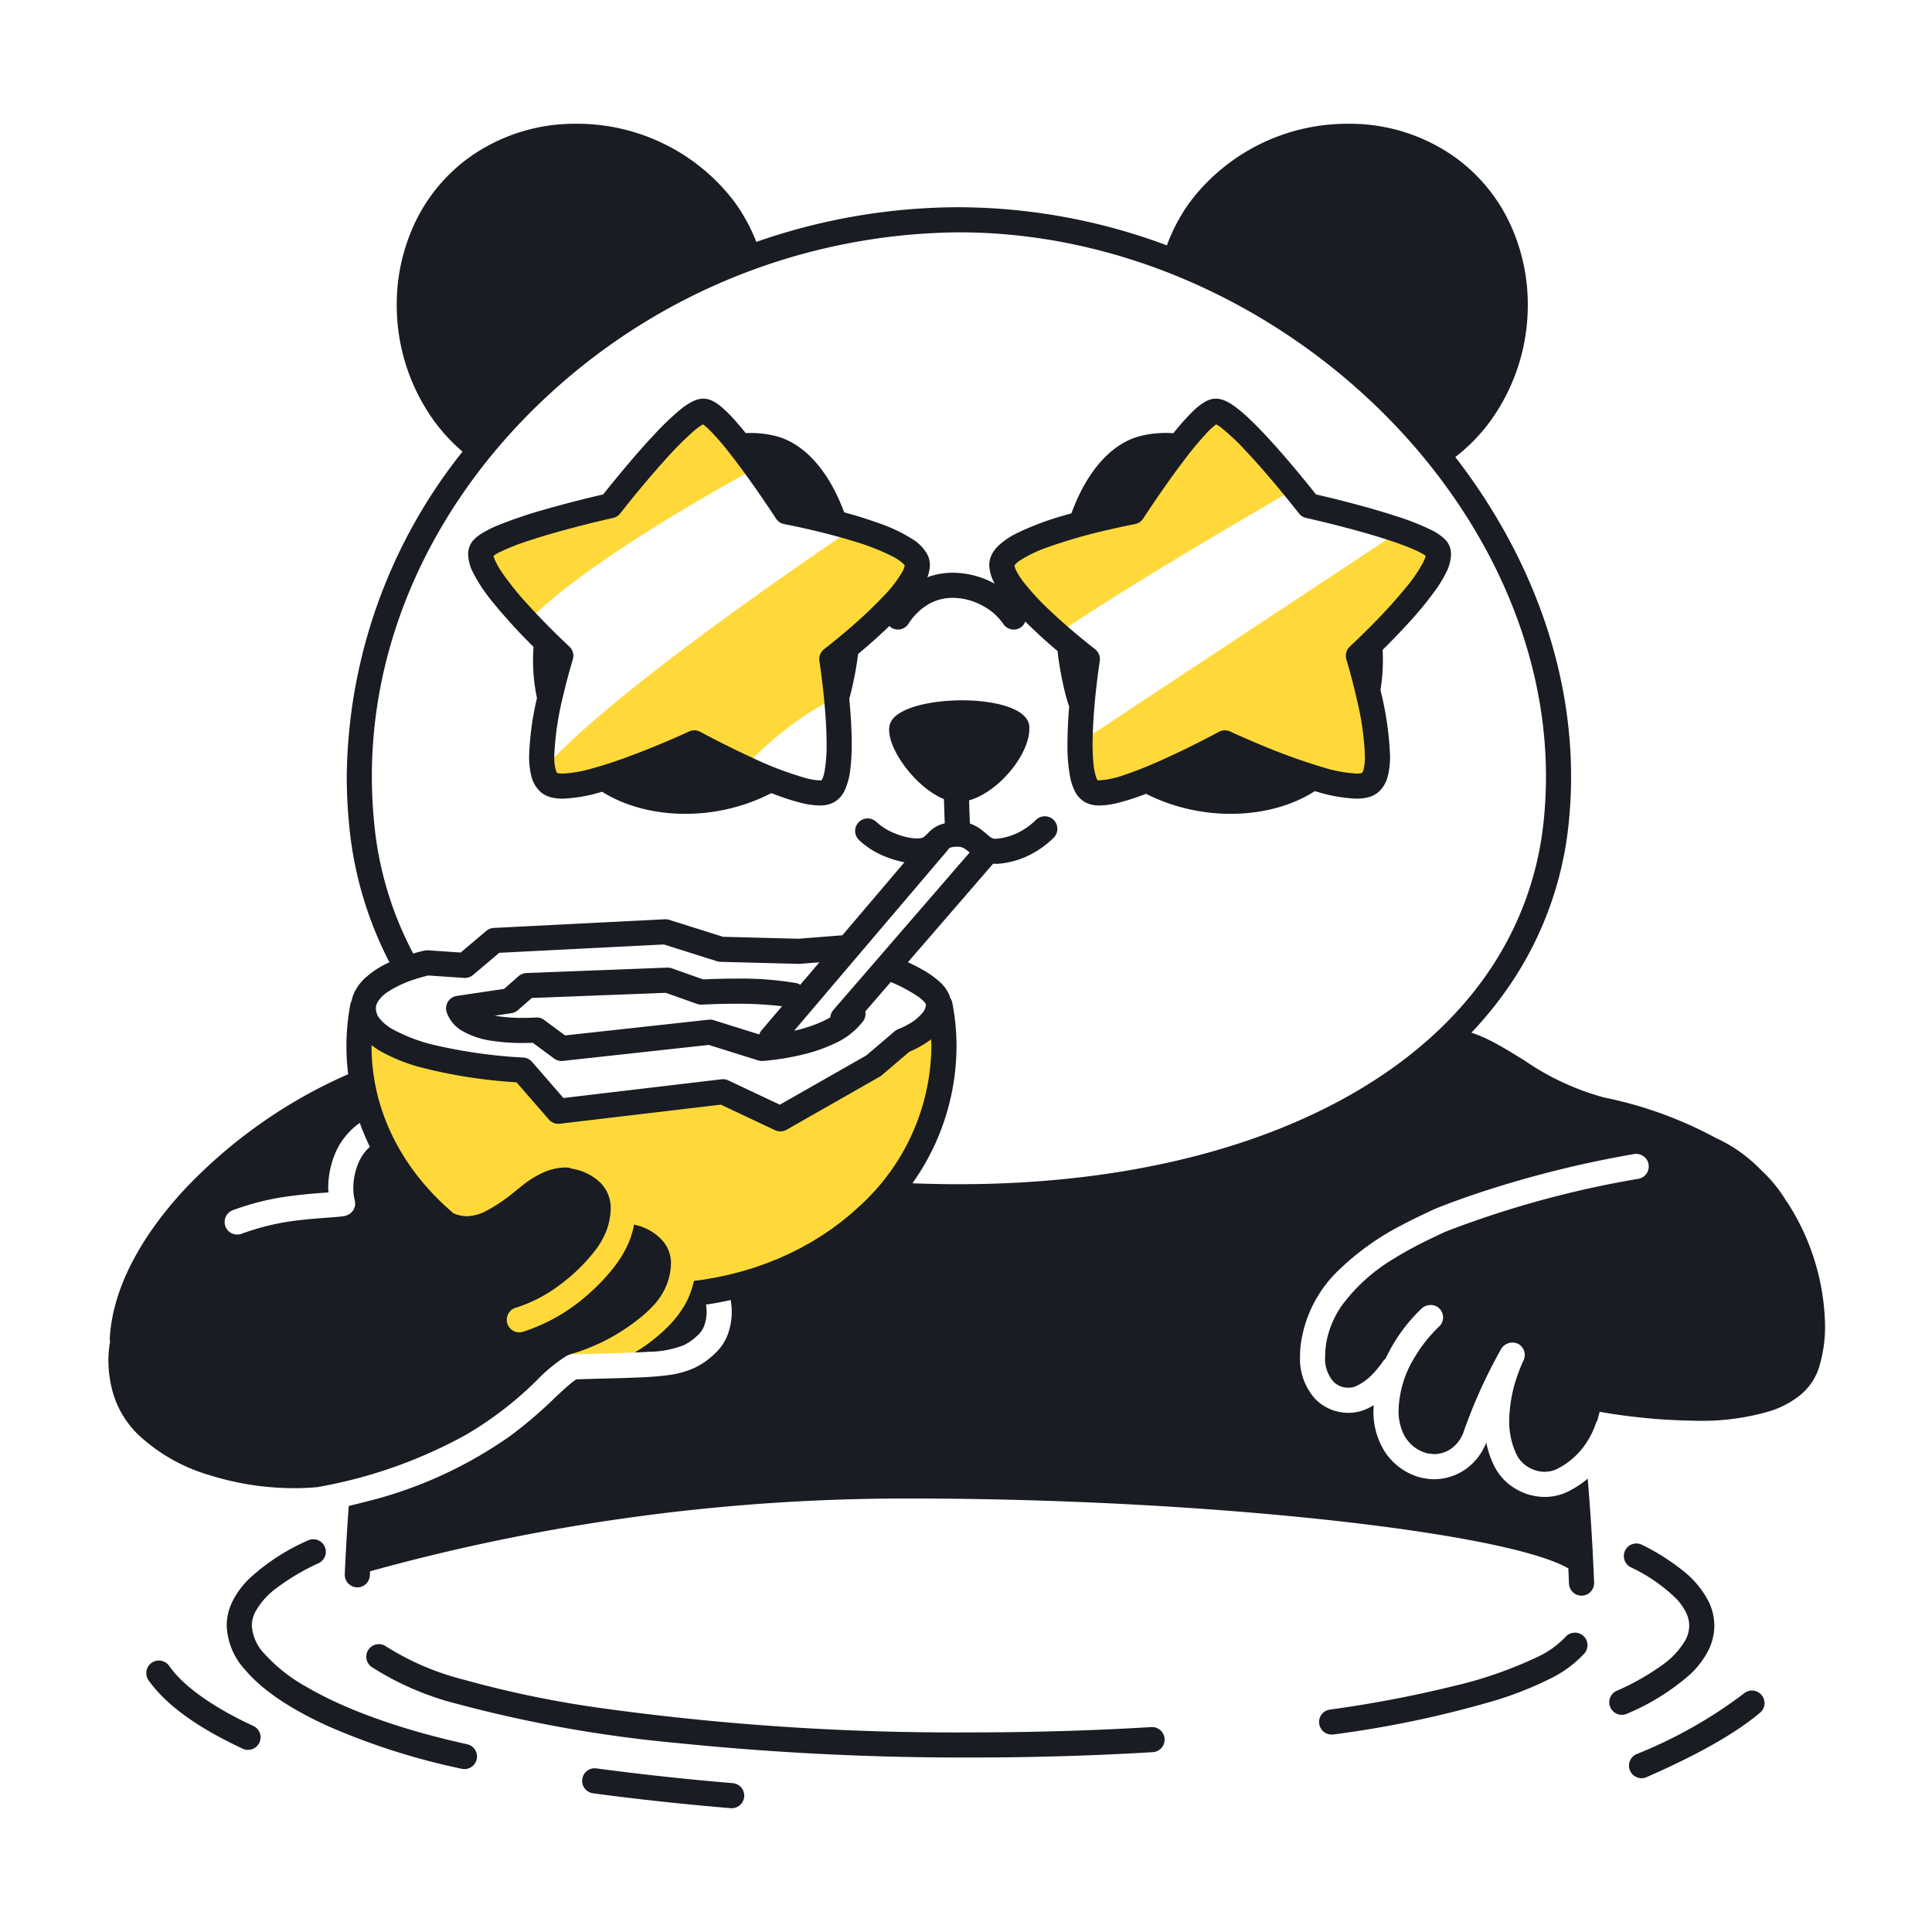 <svg xmlns="http://www.w3.org/2000/svg" width="200" height="200" fill="none"><path fill="#FFD93A" d="M72.862 42.57c-1.93-.181-9.679 9.776-9.679 9.776s-12.953 2.877-13.392 4.77c-.342 1.475 2.358 4.736 4.762 7.286 5.724-5.852 18.405-13.06 23.747-15.967-1.996-2.758-4.398-5.768-5.438-5.866ZM88.359 54.666c-7.472 5.05-25.746 17.717-32.167 25.012.056.51.285.985.65 1.346 2.264 1.842 15.036-4.122 15.036-4.122s2.326 1.27 5.096 2.553c4.998-5.164 8.84-6.87 9.633-7.184-.22-2.272-.498-4.043-.498-4.043s8.792-6.727 8.856-9.717c.031-1.475-3.261-2.84-6.606-3.846ZM125.81 42.57c-1.931.18-8.561 10.407-8.561 10.407s-13.605 2.543-13.542 5.534c.039 1.791 3.205 4.918 5.742 7.142 6.722-4.656 19.976-12.38 24.63-15.067-2.326-2.85-6.856-8.149-8.269-8.017ZM148.882 57.116c-.153-.66-1.823-1.437-3.935-2.172-5.069 3.346-27.076 17.894-33.142 21.903-.012 2.452.258 4.594 1.171 5.072 2.372 1.242 13.819-5.016 13.819-5.016s12.772 5.964 15.036 4.121c2.264-1.842-1.213-13.138-1.213-13.138s8.867-8.167 8.264-10.77ZM97.558 105.312a24.608 24.608 0 0 1-4.365 2.667c-1.819.728-12.125 8.003-12.125 8.003l-6.67-2.789-16.974 1.94-3.395-4.608a26.6 26.6 0 0 1-17.096-4.364c-.243 10.063 6.062 18.429 9.336 20.369 3.274 1.94 8.487-4.122 12.489-3.88 2.609.159-4.24 11.532-5.758 11.975-.69.202-1.327 1.873-1.125 2.563a2.713 2.713 0 0 0 2.437 1.312s5.098-2.39 7.063-4.125c.981-.869 6.14-.128 5.5.563a17.826 17.826 0 0 1-7.894 5.274c-.044.019-.087.04-.128.065a1.25 1.25 0 0 1 .61-.082c2.613-.083 4.644-.122 6.242-.185.33-.207 1.147-.373 1.462-.593a17.25 17.25 0 0 0 2.75-2.417 36.61 36.61 0 0 0 2.25-3c4.59-.864 15.034-3.473 21.026-10.986 7.638-9.578 4.365-17.702 4.365-17.702Z"/><path fill="#191C22" d="M110.306 71.907c.109.425.237.836.375 1.238a47.863 47.863 0 0 0-.178 3.857 17.5 17.5 0 0 0 .278 3.443c.094.498.255.98.477 1.437.239.502.628.918 1.115 1.188a3.1 3.1 0 0 0 1.451.312 8.221 8.221 0 0 0 1.863-.258 24.834 24.834 0 0 0 2.953-.951c5.446 2.774 12.246 2.744 16.951.044.172-.1.348-.213.524-.324.036.01.074.025.11.035a16.31 16.31 0 0 0 4.188.75c.381.004.762-.037 1.133-.121.403-.09.781-.269 1.105-.524l-.821-1.009.821 1.008a3.244 3.244 0 0 0 1.03-1.751 8.202 8.202 0 0 0 .215-2.018 32.8 32.8 0 0 0-.991-6.82 19.46 19.46 0 0 0 .223-4.169 75.045 75.045 0 0 0 2.595-2.688 36.526 36.526 0 0 0 2.959-3.609c.397-.558.748-1.147 1.049-1.763a4.38 4.38 0 0 0 .479-1.824c.001-.19-.02-.381-.062-.567a2.093 2.093 0 0 0-.548-.97 5.359 5.359 0 0 0-1.424-.986 25.43 25.43 0 0 0-3.501-1.388c-3.257-1.073-7.145-1.998-8.449-2.298-.612-.774-2.132-2.67-3.819-4.584-1.095-1.242-2.254-2.488-3.309-3.459-.476-.448-.984-.86-1.521-1.232a4.814 4.814 0 0 0-.76-.423c-.3-.136-.624-.21-.954-.216l-.176.008a2.372 2.372 0 0 0-.917.302c-.472.28-.907.619-1.293 1.01a25.326 25.326 0 0 0-2.01 2.26 10.908 10.908 0 0 0-3.636.346c-3.035.891-5.433 3.88-6.917 7.944-.267.076-.536.153-.806.233a29.285 29.285 0 0 0-4.882 1.846 7.937 7.937 0 0 0-1.836 1.242c-.267.25-.494.539-.673.858-.2.359-.307.763-.31 1.174l.001.05c.038.65.225 1.284.547 1.85.007.014.016.027.024.04-.012-.005-.022-.013-.033-.02a9.125 9.125 0 0 0-4.302-1.121c-.901 0-1.796.157-2.644.465.157-.387.246-.798.264-1.215V58.49a2.453 2.453 0 0 0-.31-1.174 4.379 4.379 0 0 0-1.406-1.448 16.529 16.529 0 0 0-3.612-1.723 47.736 47.736 0 0 0-3.548-1.11c-1.486-4.012-3.87-6.958-6.879-7.842a10.63 10.63 0 0 0-3.315-.357 33.411 33.411 0 0 0-1.218-1.438c-.424-.48-.883-.927-1.373-1.339a4.783 4.783 0 0 0-.702-.482 2.37 2.37 0 0 0-.918-.302l-.175-.008c-.33.006-.654.08-.954.216a6.437 6.437 0 0 0-1.41.903 27.657 27.657 0 0 0-2.641 2.518c-2.234 2.37-4.56 5.268-5.358 6.277-1.005.232-3.55.835-6.157 1.592-1.602.447-3.179.982-4.723 1.6-.621.25-1.219.553-1.786.907a3.991 3.991 0 0 0-.708.574 2.095 2.095 0 0 0-.547.968 2.506 2.506 0 0 0-.063.568c.025.636.189 1.258.48 1.824a16.82 16.82 0 0 0 2.071 3.125 59.376 59.376 0 0 0 4.217 4.624 19.185 19.185 0 0 0 .357 5.304 30.113 30.113 0 0 0-.81 5.996c-.013.679.06 1.357.215 2.018.146.679.507 1.293 1.03 1.752l.82-1.009-.82 1.009c.324.255.701.434 1.104.524.372.084.752.125 1.133.12a16.02 16.02 0 0 0 4.074-.719c.14.087.281.18.418.259 4.746 2.724 11.624 2.732 17.094-.115.36.14.718.273 1.07.397.679.243 1.37.452 2.07.625a8.22 8.22 0 0 0 1.863.258c.502.015 1-.092 1.451-.311.486-.271.876-.687 1.115-1.19a6.936 6.936 0 0 0 .61-2.23c.104-.88.153-1.764.146-2.65-.001-1.557-.114-3.223-.252-4.691.038-.135.082-.266.117-.403a33.93 33.93 0 0 0 .794-4.203 64.417 64.417 0 0 0 2.57-2.262c.227-.21.453-.428.678-.646.049.059.103.113.163.161a1.3 1.3 0 0 0 1.8-.373 6.112 6.112 0 0 1 2.194-2.1 5.033 5.033 0 0 1 2.411-.595 6.537 6.537 0 0 1 3.066.81 6.019 6.019 0 0 1 2.151 1.886 1.298 1.298 0 0 0 1.8.371c.218-.15.383-.365.472-.615a56.37 56.37 0 0 0 3.341 3.053c.175 1.521.454 3.03.832 4.513ZM91.561 61.612a48.146 48.146 0 0 1-4.072 3.821 69.928 69.928 0 0 1-2.012 1.64l-.158.123a1.3 1.3 0 0 0-.495 1.235l.031.204c.085.564.323 2.254.5 4.227.121 1.336.215 2.801.214 4.14a15.21 15.21 0 0 1-.224 2.913c-.049.27-.131.532-.246.78l-.045.073c-.068.01-.138.015-.207.014a5.782 5.782 0 0 1-1.26-.187 34.856 34.856 0 0 1-5.637-2.122 74.51 74.51 0 0 1-1.366-.637 98.59 98.59 0 0 1-4.083-2.074 1.303 1.303 0 0 0-1.173-.037s-.142.066-.407.186c-.926.42-3.322 1.48-5.895 2.426-1.286.473-2.617.916-3.816 1.236-.96.285-1.951.454-2.952.504a2.336 2.336 0 0 1-.524-.048l-.075-.024-.05-.084a4.008 4.008 0 0 1-.227-1.43c-.002-.077-.008-.147-.007-.228.098-2.151.418-4.286.955-6.372a66.13 66.13 0 0 1 .886-3.354l.08-.27a1.299 1.299 0 0 0-.361-1.338l-.087-.08a79.49 79.49 0 0 1-3.278-3.264c-.359-.38-.722-.77-1.083-1.172a30.486 30.486 0 0 1-2.495-3.113 8.907 8.907 0 0 1-.731-1.263 2.547 2.547 0 0 1-.176-.497c.187-.135.384-.254.59-.356a23.006 23.006 0 0 1 3.122-1.23c1.889-.625 4.066-1.213 5.761-1.642.849-.214 1.577-.389 2.093-.51.515-.12.813-.187.813-.187.295-.066.558-.233.744-.47 0-.001.115-.148.324-.412.731-.922 2.603-3.247 4.485-5.313a34.963 34.963 0 0 1 2.658-2.674c.304-.274.629-.524.972-.748.045-.028.082-.048.118-.068a4.3 4.3 0 0 1 .506.416c.761.748 1.47 1.547 2.12 2.393.57.717 1.154 1.495 1.712 2.262.596.819 1.163 1.625 1.648 2.331a126.407 126.407 0 0 1 1.468 2.18l.113.173a1.298 1.298 0 0 0 .852.57l.143.028c.603.117 3.049.61 5.64 1.333.49.137.985.281 1.474.434a23.43 23.43 0 0 1 4.017 1.585c.387.197.746.446 1.065.74a.89.89 0 0 1 .135.165 2.18 2.18 0 0 1-.244.643 12.622 12.622 0 0 1-1.853 2.43Zm17.082 1.55a26.337 26.337 0 0 1-2.646-2.858 7.725 7.725 0 0 1-.774-1.188 2.04 2.04 0 0 1-.21-.576c.159-.21.355-.388.578-.526a14.149 14.149 0 0 1 3.019-1.42 55.172 55.172 0 0 1 5.876-1.692 80.29 80.29 0 0 1 3.002-.646 1.294 1.294 0 0 0 .852-.571s.099-.154.282-.43c.638-.967 2.275-3.404 3.938-5.59a35.426 35.426 0 0 1 2.367-2.849c.272-.294.566-.567.88-.816.037-.029.067-.048.098-.07.177.1.347.212.507.337a21.81 21.81 0 0 1 2.367 2.213c1.335 1.398 2.763 3.072 3.851 4.39l.327.397c.401.49.744.916 1 1.237l.375.473.131.167c.186.239.449.405.744.471.001 0 .195.043.546.125 1.225.284 4.32 1.027 7.115 1.892.21.065.414.132.62.198 1.032.32 2.046.696 3.036 1.126a6.48 6.48 0 0 1 1.039.564l.023.018a2.747 2.747 0 0 1-.208.57 14.54 14.54 0 0 1-1.749 2.607 55.623 55.623 0 0 1-3.841 4.225 78.962 78.962 0 0 1-1.901 1.85l-.15.14a1.296 1.296 0 0 0-.362 1.338l.081.27c.183.622.65 2.258 1.066 4.144.442 1.83.701 3.7.774 5.581.011.46-.034.92-.133 1.368a1.483 1.483 0 0 1-.12.33l-.029.045a1.83 1.83 0 0 1-.601.071 14.114 14.114 0 0 1-3.473-.649 63.215 63.215 0 0 1-6.403-2.31 96.397 96.397 0 0 1-3.193-1.393 1.304 1.304 0 0 0-1.174.037s-.14.077-.401.216a93.125 93.125 0 0 1-5.743 2.808c-1.236.547-2.504 1.06-3.618 1.426-.83.31-1.7.501-2.584.57-.07 0-.139-.004-.209-.014-.055-.087-.1-.18-.132-.279a6.35 6.35 0 0 1-.285-1.418c-.068-.687-.1-1.378-.095-2.069-.001-.319.011-.653.021-.984.047-1.628.195-3.347.351-4.737a77.489 77.489 0 0 1 .341-2.646l.031-.204a1.304 1.304 0 0 0-.494-1.234l-.092-.071a69.472 69.472 0 0 1-2.647-2.18 55.507 55.507 0 0 1-1.971-1.785ZM119.342 181.383a1.302 1.302 0 0 0 .782-2.27 1.308 1.308 0 0 0-.939-.326c-5.912.357-12.199.55-18.718.55a266.671 266.671 0 0 1-38.703-2.58A108.2 108.2 0 0 1 48.09 173.9a27.814 27.814 0 0 1-8.109-3.452 1.303 1.303 0 0 0-1.816.29 1.298 1.298 0 0 0 .29 1.815 30.058 30.058 0 0 0 8.909 3.843 135.746 135.746 0 0 0 22.615 4.03 292.58 292.58 0 0 0 30.488 1.511c6.57 0 12.908-.194 18.875-.554ZM162.043 169.472a9.412 9.412 0 0 1-2.852 2.036 42.632 42.632 0 0 1-8.648 3.017 123.968 123.968 0 0 1-12.873 2.452 1.296 1.296 0 0 0-1.104 1.47 1.3 1.3 0 0 0 1.47 1.104 109.516 109.516 0 0 0 16.686-3.502 36.224 36.224 0 0 0 5.657-2.228 11.813 11.813 0 0 0 3.649-2.671 1.297 1.297 0 0 0-1.102-2.131c-.343.028-.66.191-.883.453ZM170.453 183.969c5.161-2.258 9.155-4.482 11.743-6.666a1.29 1.29 0 0 0 .462-.885 1.3 1.3 0 0 0-2.141-1.1 47.61 47.61 0 0 1-11.105 6.268 1.318 1.318 0 0 0-.69.717 1.313 1.313 0 0 0 .019.995 1.31 1.31 0 0 0 .717.69 1.294 1.294 0 0 0 .995-.019ZM77.038 185.996a1.3 1.3 0 0 0-1.187-1.405c-4.9-.41-9.622-.924-14.114-1.528a1.31 1.31 0 0 0-.962.255 1.304 1.304 0 0 0-.468 1.367 1.292 1.292 0 0 0 .604.791c.147.086.31.142.48.164 4.537.61 9.302 1.128 14.243 1.542a1.301 1.301 0 0 0 1.404-1.186ZM172.056 172.377a25.075 25.075 0 0 1-4.698 2.655 1.299 1.299 0 0 0 .071 2.401 1.3 1.3 0 0 0 .995-.029 23.609 23.609 0 0 0 6.481-4.025 9.141 9.141 0 0 0 1.864-2.376c.451-.834.69-1.765.698-2.713a5.724 5.724 0 0 0-.57-2.456 9.584 9.584 0 0 0-2.612-3.181 22.72 22.72 0 0 0-4.295-2.73 1.297 1.297 0 0 0-1.822 1.565c.108.328.341.599.648.755a17.147 17.147 0 0 1 4.657 3.2c.435.44.797.946 1.073 1.5.206.42.316.88.321 1.347a3.198 3.198 0 0 1-.4 1.505 8.184 8.184 0 0 1-2.411 2.582Z"/><path fill="#191C22" d="M49.35 182.115a1.3 1.3 0 0 0-.99-1.55c-7.085-1.561-12.807-3.686-16.665-5.959a16.868 16.868 0 0 1-4.314-3.401 4.637 4.637 0 0 1-1.314-2.915 3.17 3.17 0 0 1 .368-1.442 7.726 7.726 0 0 1 2.211-2.467 23.059 23.059 0 0 1 4.332-2.558 1.302 1.302 0 0 0 .63-1.733 1.296 1.296 0 0 0-.74-.671 1.302 1.302 0 0 0-.997.052 21.945 21.945 0 0 0-6.026 3.908 8.85 8.85 0 0 0-1.732 2.3 5.77 5.77 0 0 0-.646 2.611 7.18 7.18 0 0 0 1.93 4.596c1.8 2.111 4.669 4.021 8.453 5.755a70.642 70.642 0 0 0 13.95 4.463 1.299 1.299 0 0 0 1.55-.989ZM26.852 180.395a1.3 1.3 0 0 0-.63-1.727c-4.285-1.984-7.274-4.161-8.717-6.222a1.306 1.306 0 0 0-.842-.53 1.292 1.292 0 0 0-.97.22 1.301 1.301 0 0 0-.31 1.813c1.907 2.673 5.24 4.972 9.742 7.076a1.296 1.296 0 0 0 1.727-.63Z"/><path fill="#191C22" d="M186.3 144.467a6.068 6.068 0 0 0 1.98-2.835c.449-1.444.668-2.949.65-4.46a24.22 24.22 0 0 0-3.836-12.59c-.074-.115-.158-.222-.234-.336a13.978 13.978 0 0 0-2.461-3.032 17.399 17.399 0 0 0-1.854-1.662 14.917 14.917 0 0 0-2.849-1.712 41.776 41.776 0 0 0-11.603-4.22 26.824 26.824 0 0 1-8.28-3.841c-1.277-.786-2.512-1.556-3.755-2.165a13.79 13.79 0 0 0-1.736-.713 39.428 39.428 0 0 0 3.994-4.951 36.235 36.235 0 0 0 6.093-16.913l-1.293-.128 1.293.128c.154-1.55.231-3.096.23-4.637-.004-11.96-4.544-23.464-11.988-33.088a18.43 18.43 0 0 0 3.586-3.662 20.458 20.458 0 0 0 3.919-12.092c.01-2.892-.614-5.75-1.828-8.374a17.72 17.72 0 0 0-5.555-6.799 18.767 18.767 0 0 0-11.186-3.572 20.415 20.415 0 0 0-16.341 8.016 18.408 18.408 0 0 0-2.45 4.57 61.988 61.988 0 0 0-21.536-3.947 63.82 63.82 0 0 0-20.967 3.59 18.406 18.406 0 0 0-2.312-4.213 20.417 20.417 0 0 0-16.341-8.016 18.77 18.77 0 0 0-11.187 3.572 17.728 17.728 0 0 0-5.554 6.8 19.765 19.765 0 0 0-1.828 8.372 20.455 20.455 0 0 0 3.92 12.093 18.445 18.445 0 0 0 2.89 3.1 54.796 54.796 0 0 0-11.985 33.615c0 1.543.071 3.097.213 4.662a38.743 38.743 0 0 0 4.207 14.589 9.414 9.414 0 0 0-2.574 1.677 5.008 5.008 0 0 0-1.007 1.337 3.945 3.945 0 0 0-.34.991c-.05.09-.09.185-.116.284a23.359 23.359 0 0 0-.234 7.303c-.011.005-.023.003-.034.007a52.031 52.031 0 0 0-17.014 12.024c-4.436 4.832-7.382 10.196-7.637 15.381.004.085.017.17.039.252a10.859 10.859 0 0 0-.178 1.954c.005 1.084.15 2.163.43 3.209a9.912 9.912 0 0 0 2.708 4.529 18.33 18.33 0 0 0 7.32 4.142 29.435 29.435 0 0 0 8.804 1.35c.856 0 1.697-.044 2.519-.123.022-.005.038-.021.06-.025a49.438 49.438 0 0 0 15.143-5.362 36.825 36.825 0 0 0 7.35-5.64c.942-.99 2.004-1.86 3.16-2.588a.793.793 0 0 0 .265-.106 20.443 20.443 0 0 0 7.926-4.335c.232-.216.459-.432.658-.651a6.897 6.897 0 0 0 1.348-1.983c.339-.766.524-1.59.546-2.428a3.495 3.495 0 0 0-.875-2.384 5.257 5.257 0 0 0-1.842-1.31 4.416 4.416 0 0 0-.91-.299 1.194 1.194 0 0 1-.181-.072c-.111.549-.264 1.089-.458 1.615-.107.284-.23.562-.369.832a12.34 12.34 0 0 1-1.237 1.947c-.193.253-.4.504-.616.755a20.594 20.594 0 0 1-1.944 1.968 18.825 18.825 0 0 1-6.901 4.004 1.297 1.297 0 0 1-1.613-.882 1.3 1.3 0 0 1 .882-1.613 15.048 15.048 0 0 0 4.54-2.351 18.77 18.77 0 0 0 3.588-3.461 8.407 8.407 0 0 0 1.229-2.093 6.875 6.875 0 0 0 .47-2.353 3.794 3.794 0 0 0-.402-1.766 3.867 3.867 0 0 0-1.006-1.22 5.677 5.677 0 0 0-2.633-1.156 1.245 1.245 0 0 1-.278-.099c-.112-.007-.225-.017-.336-.017a5.648 5.648 0 0 0-2.089.416c-.863.366-1.67.85-2.397 1.441-.666.517-1.232 1.015-1.631 1.294a17.1 17.1 0 0 1-2.11 1.341 4.476 4.476 0 0 1-2.006.55 3.369 3.369 0 0 1-1.433-.329c-.01-.004-.02-.003-.03-.007a1.345 1.345 0 0 0-.075-.097c-5.189-4.463-8.33-10.51-8.332-17.161 0-.038.005-.076.005-.114.244.192.499.372.761.538a17.929 17.929 0 0 0 4.458 1.794 52.654 52.654 0 0 0 9.787 1.516l3.341 3.847a1.296 1.296 0 0 0 1.134.439l16.676-1.975 5.606 2.644a1.301 1.301 0 0 0 1.198-.046l9.644-5.495.2-.14 2.865-2.441a10.4 10.4 0 0 0 1.913-1.042c.11-.077.221-.161.332-.247.009.241.035.479.035.722a22.643 22.643 0 0 1-7.474 16.581c-.16.149-.325.294-.489.44-.14.125-.276.251-.419.373-.168.143-.341.282-.514.421-.146.119-.29.24-.439.356-.175.137-.357.269-.536.402-.153.113-.303.228-.459.339-.183.129-.371.254-.558.379-.16.108-.316.217-.478.322-.19.122-.386.239-.58.357-.164.102-.328.205-.496.304-.198.116-.401.225-.603.337-.17.094-.337.191-.51.282-.207.109-.42.212-.63.317-.174.086-.344.175-.52.258-.215.103-.437.198-.656.296-.176.078-.35.16-.529.236-.22.092-.444.178-.667.266-.185.073-.367.15-.553.219-.23.086-.465.164-.697.245-.184.064-.366.131-.552.192-.242.079-.49.15-.735.224-.183.055-.363.113-.547.165-.251.07-.507.132-.76.197-.184.046-.366.097-.551.141-.264.062-.532.115-.8.171-.18.038-.358.08-.54.115-.271.053-.548.096-.823.141-.181.03-.36.065-.542.093-.305.045-.613.08-.921.118-.13.559-.304 1.106-.523 1.637-.16.376-.35.739-.568 1.085v.001c-.37.598-.797 1.158-1.276 1.674-.2.215-.408.427-.627.636a18.525 18.525 0 0 1-2.158 1.755c-.315.22-.653.42-.984.627l.45-.02c.346-.016.678-.032.983-.052a10.294 10.294 0 0 0 3.607-.668c.538-.255 1.03-.6 1.453-1.019l.051-.046c.005-.005.012-.006.018-.011.005-.005.007-.012.012-.017.295-.276.516-.621.644-1.004.153-.439.23-.902.227-1.367 0-.252-.022-.503-.068-.75a35.81 35.81 0 0 0 2.556-.477c.074.405.112.816.112 1.227a6.668 6.668 0 0 1-.381 2.251 5.048 5.048 0 0 1-1.307 2.007l-.012.012-.008.012-.016.014-.014.014-.01.006-.002.001a7.914 7.914 0 0 1-2.177 1.513 9.633 9.633 0 0 1-2.784.735c-2.082.272-4.845.275-9.377.419-.23.153-.451.319-.662.497-.47.391-1.015.895-1.657 1.508a44.722 44.722 0 0 1-4.53 3.855 44.236 44.236 0 0 1-15.23 6.877l-.044.012c-.467.122-.945.242-1.434.358-.19 2.605-.323 4.994-.413 7.071a1.301 1.301 0 0 0 2.177 1.014c.255-.233.406-.557.42-.901l.02-.421a207.893 207.893 0 0 1 56.054-7.533c30.438 0 61.475 3.471 67.994 7.232.024.551.046 1.079.065 1.572a1.299 1.299 0 1 0 2.598-.098c-.036-.955-.084-2.033-.144-3.194-.001-.028.011-.052.008-.08-.004-.044-.015-.085-.019-.129a240.728 240.728 0 0 0-.504-7.359 9.91 9.91 0 0 1-1.522 1.056 9.401 9.401 0 0 1-.671.35 5.078 5.078 0 0 1-.943.325 5.47 5.47 0 0 1-1.293.161 5.986 5.986 0 0 1-3.001-.822 5.712 5.712 0 0 1-2.216-2.316 9.564 9.564 0 0 1-.855-2.498 6.046 6.046 0 0 1-2.075 2.719c-.71.514-1.53.857-2.396 1.002-.308.053-.62.08-.932.081a5.604 5.604 0 0 1-.818-.066c-.078-.009-.156-.026-.234-.039-.063-.012-.127-.019-.191-.034a6.295 6.295 0 0 1-3.308-1.991l-.005-.005a5.945 5.945 0 0 1-.417-.521 7.68 7.68 0 0 1-1.302-4.489c.001-.171.024-.348.033-.521-.06.036-.122.068-.183.103-.26.15-.53.282-.809.393a4.635 4.635 0 0 1-1.648.298c-.014 0-.029-.004-.043-.004a4.76 4.76 0 0 1-1.842-.381 4.76 4.76 0 0 1-1.549-1.067 6.19 6.19 0 0 1-1.56-4.426c0-.331.018-.674.052-1.029a13.002 13.002 0 0 1 4.002-7.91 27.16 27.16 0 0 1 6.439-4.596c.341-.182.671-.351.986-.51.872-.438 1.618-.782 2.161-1.04l.071-.033.003-.002.068-.033.105-.046c.078-.034.184-.078.321-.134a53.44 53.44 0 0 1 1.183-.46 91.945 91.945 0 0 1 4.354-1.503 110.958 110.958 0 0 1 14.842-3.616 1.298 1.298 0 0 1 1.492 1.066 1.3 1.3 0 0 1-1.058 1.497 103.296 103.296 0 0 0-19.661 5.355 15.5 15.5 0 0 0-.493.204h-.001l-.007.005c-.829.395-2.058.954-3.426 1.699a32.79 32.79 0 0 0-1.675.974 18.352 18.352 0 0 0-5.428 4.875 9.767 9.767 0 0 0-1.485 3.246c-.097.4-.165.805-.205 1.214l-.003.053c-.023.256-.037.5-.037.724-.078.949.22 1.891.832 2.622a2.133 2.133 0 0 0 1.519.652c.014 0 .029.004.043.004.246.001.491-.042.722-.127a5.696 5.696 0 0 0 1.956-1.457c.338-.362.646-.751.923-1.161.073-.103.162-.195.262-.273a17.355 17.355 0 0 1 3.749-5.202 1.27 1.27 0 0 1 .658-.315 1.27 1.27 0 0 1 1.18.352 1.301 1.301 0 0 1-.037 1.839 14.926 14.926 0 0 0-2.583 3.258 10.997 10.997 0 0 0-1.623 5.413 5.427 5.427 0 0 0 .613 2.656c.127.22.274.427.441.618a3.692 3.692 0 0 0 1.957 1.198l.003.001c.097.02.192.019.289.031.123.021.247.034.372.041a3.07 3.07 0 0 0 1.805-.59 3.578 3.578 0 0 0 1.264-1.748 53.178 53.178 0 0 1 3.9-8.59 1.363 1.363 0 0 1 1.742-.479 1.303 1.303 0 0 1 .538 1.725l-.001.001-.009.019-.042.089a16.7 16.7 0 0 0-.676 1.752 14.419 14.419 0 0 0-.741 4.323 7.854 7.854 0 0 0 .792 3.609c.276.526.697.961 1.213 1.256a3.391 3.391 0 0 0 1.69.467c.087 0 .167-.019.252-.026a2.63 2.63 0 0 0 .885-.216 7.743 7.743 0 0 0 3.219-2.872 8.02 8.02 0 0 0 .913-1.895l.001.001a1.28 1.28 0 0 1 .157-.311c.092-.328.171-.629.238-.893 3.311.578 6.664.888 10.026.925 2.564.063 5.121-.27 7.583-.988a9.655 9.655 0 0 0 3.095-1.621ZM37.122 120.344a6.721 6.721 0 0 0-.545 2.659c-.002.24.013.479.044.717.02.165.052.329.099.488v.001c.005.017 0 .034.005.051.005.018.017.03.021.048.007.069.009.138.004.206v.001c.012.072.018.144.018.217-.002.015-.01.027-.013.041v.005c-.002.015.004.031.001.046-.02.064-.043.126-.072.185v.001a1.302 1.302 0 0 1-.075.21c-.004.007-.012.012-.016.02-.004.007-.005.016-.009.023-.005.008-.005.018-.01.025a1.299 1.299 0 0 1-.135.143v.001c-.05.064-.106.123-.167.177l-.004.002c-.012.009-.018.023-.03.031l-.007.008c-.06.033-.124.061-.19.084a1.252 1.252 0 0 1-.182.099c-.017.005-.034.001-.052.005l-.005.003c-.016.004-.027.015-.042.018a6.295 6.295 0 0 1-.774.108c-.282.027-.604.05-.967.077-.723.052-1.607.115-2.587.224-2.188.205-4.341.69-6.406 1.443a1.292 1.292 0 0 1-.995-.021 1.292 1.292 0 0 1-.689-.718 1.302 1.302 0 0 1 .739-1.683 26.957 26.957 0 0 1 6.264-1.509c1.454-.189 2.746-.275 3.659-.342-.008-.147-.027-.28-.027-.435a9.3 9.3 0 0 1 .767-3.711 7.345 7.345 0 0 1 2.502-3.048 24.52 24.52 0 0 0 1.04 2.471 4.851 4.851 0 0 0-1.164 1.629Zm58.41-15.541a5.008 5.008 0 0 1-1.542 1.256c-.28.158-.535.279-.715.359-.09.039-.162.068-.207.087l-.05.019-.008.003a1.3 1.3 0 0 0-.396.231l-2.934 2.5-8.951 5.099-5.333-2.515a1.315 1.315 0 0 0-.707-.115l-16.362 1.938-3.25-3.742a1.298 1.298 0 0 0-.926-.447l-.17-.008a53.351 53.351 0 0 1-8.598-1.192 17.499 17.499 0 0 1-4.805-1.767 4.542 4.542 0 0 1-1.297-1.098 1.661 1.661 0 0 1-.37-1.028c.001-.203.051-.403.146-.583a3.29 3.29 0 0 1 1.1-1.127c.872-.561 1.816-1 2.806-1.306a17.8 17.8 0 0 1 1.366-.384l3.711.251c.337.022.669-.087.927-.304l2.717-2.296 17.04-.863 5.51 1.738c.116.037.236.057.357.06l8.067.21.136-.004 2.03-.16-1.98 2.328a1.272 1.272 0 0 0-.408-.172 34.536 34.536 0 0 0-6.277-.464c-1.554 0-2.837.055-3.37.082l-3.231-1.147a1.31 1.31 0 0 0-.485-.074l-14.578.561a1.317 1.317 0 0 0-.806.321l-1.508 1.319-4.893.729a1.296 1.296 0 0 0-1.047 1.682 3.57 3.57 0 0 0 1.545 1.902 8.554 8.554 0 0 0 3.257 1.079c1.016.145 2.041.216 3.067.211.426 0 .78-.011 1.047-.023l2.203 1.629c.263.194.59.282.914.247l15.094-1.653 5.123 1.601c.152.047.31.066.469.057 1.38-.108 2.75-.326 4.095-.651a16.888 16.888 0 0 0 3.397-1.182 7.612 7.612 0 0 0 2.905-2.297 1.296 1.296 0 0 0 .216-.992l2.64-3.051c.968.399 1.894.891 2.768 1.467.284.189.542.415.766.673l.106.163a1.462 1.462 0 0 1-.322.843Zm2.64-16.873c.025-.04.049-.082.07-.125.278-.12.582-.172.885-.148.217-.009.433.037.627.134.223.13.431.285.618.463l-10.28 11.881-3.848 4.448c-.17.205-.27.459-.287.724a7.604 7.604 0 0 1-.648.355c-.992.461-2.031.81-3.1 1.042l5.946-6.994 10.017-11.78ZM73.884 105.61a1.282 1.282 0 0 0-.53-.051l-14.857 1.627-2.17-1.604a1.303 1.303 0 0 0-.874-.251l-.018.001c-.1.008-.614.041-1.325.041-.976.004-1.95-.072-2.914-.228l1.746-.26c.246-.037.476-.144.664-.307l1.448-1.267 13.87-.534 3.24 1.15a1.3 1.3 0 0 0 .514.073l.261-.014a67.102 67.102 0 0 1 3.22-.078 38.63 38.63 0 0 1 4.797.257l-2.116 2.488a1.29 1.29 0 0 0-.239.432l-4.717-1.475Zm25.134 2.699c0-1.516-.146-3.028-.438-4.516a1.286 1.286 0 0 0-.22-.499 2.724 2.724 0 0 0-.109-.341 3.845 3.845 0 0 0-.914-1.257 9.796 9.796 0 0 0-1.938-1.371 20.86 20.86 0 0 0-1.413-.716l8.83-10.206c.083.006.16.025.244.024.121 0 .242-.005.364-.016a8.843 8.843 0 0 0 3.488-1.075 9.73 9.73 0 0 0 2.174-1.625 1.303 1.303 0 0 0-.008-1.83 1.3 1.3 0 0 0-1.83-.008 7.178 7.178 0 0 1-1.587 1.183 6.249 6.249 0 0 1-2.463.765l-.138.006a.798.798 0 0 1-.436-.108c-.204-.101-.511-.422-1.052-.842a4.112 4.112 0 0 0-1.029-.574c-.042-.016-.093-.022-.138-.037a134.11 134.11 0 0 1-.083-2.417c3.11-.876 6.403-4.895 6.231-7.647-.226-3.611-13.074-3.474-14.373-.376-.845 2.016 2.444 6.664 5.538 7.893.02.876.05 1.737.084 2.513-.238.054-.469.13-.691.23-.344.17-.66.395-.934.664a4.586 4.586 0 0 1-.571.538.679.679 0 0 1-.203.084c-.169.038-.341.056-.514.052h-.013a6.478 6.478 0 0 1-2.085-.47 6.17 6.17 0 0 1-2.037-1.214 1.3 1.3 0 1 0-1.821 1.855 8.666 8.666 0 0 0 2.925 1.786c.574.22 1.166.389 1.77.505L87.2 96.82l-4.544.359-7.815-.204-5.558-1.753a1.302 1.302 0 0 0-.457-.059l-17.712.897a1.304 1.304 0 0 0-.774.306l-2.65 2.24-3.376-.229c-.116-.008-.232 0-.346.024-.028.006-.5.102-1.193.304a36.03 36.03 0 0 1-4.077-13.913 48.254 48.254 0 0 1-.203-4.426c-.001-15.213 7.174-29.283 18.388-39.572A63.306 63.306 0 0 1 99.26 24.052c15.899-.004 31.127 6.748 42.357 17.197 11.235 10.448 18.427 24.547 18.422 39.15 0 1.456-.072 2.916-.217 4.381a33.623 33.623 0 0 1-5.659 15.713c-4.687 6.925-12.049 12.449-21.441 16.246-9.388 3.795-20.791 5.85-33.462 5.849-1.626.001-3.224-.037-4.806-.095a24.555 24.555 0 0 0 4.564-14.185Z"/></svg>